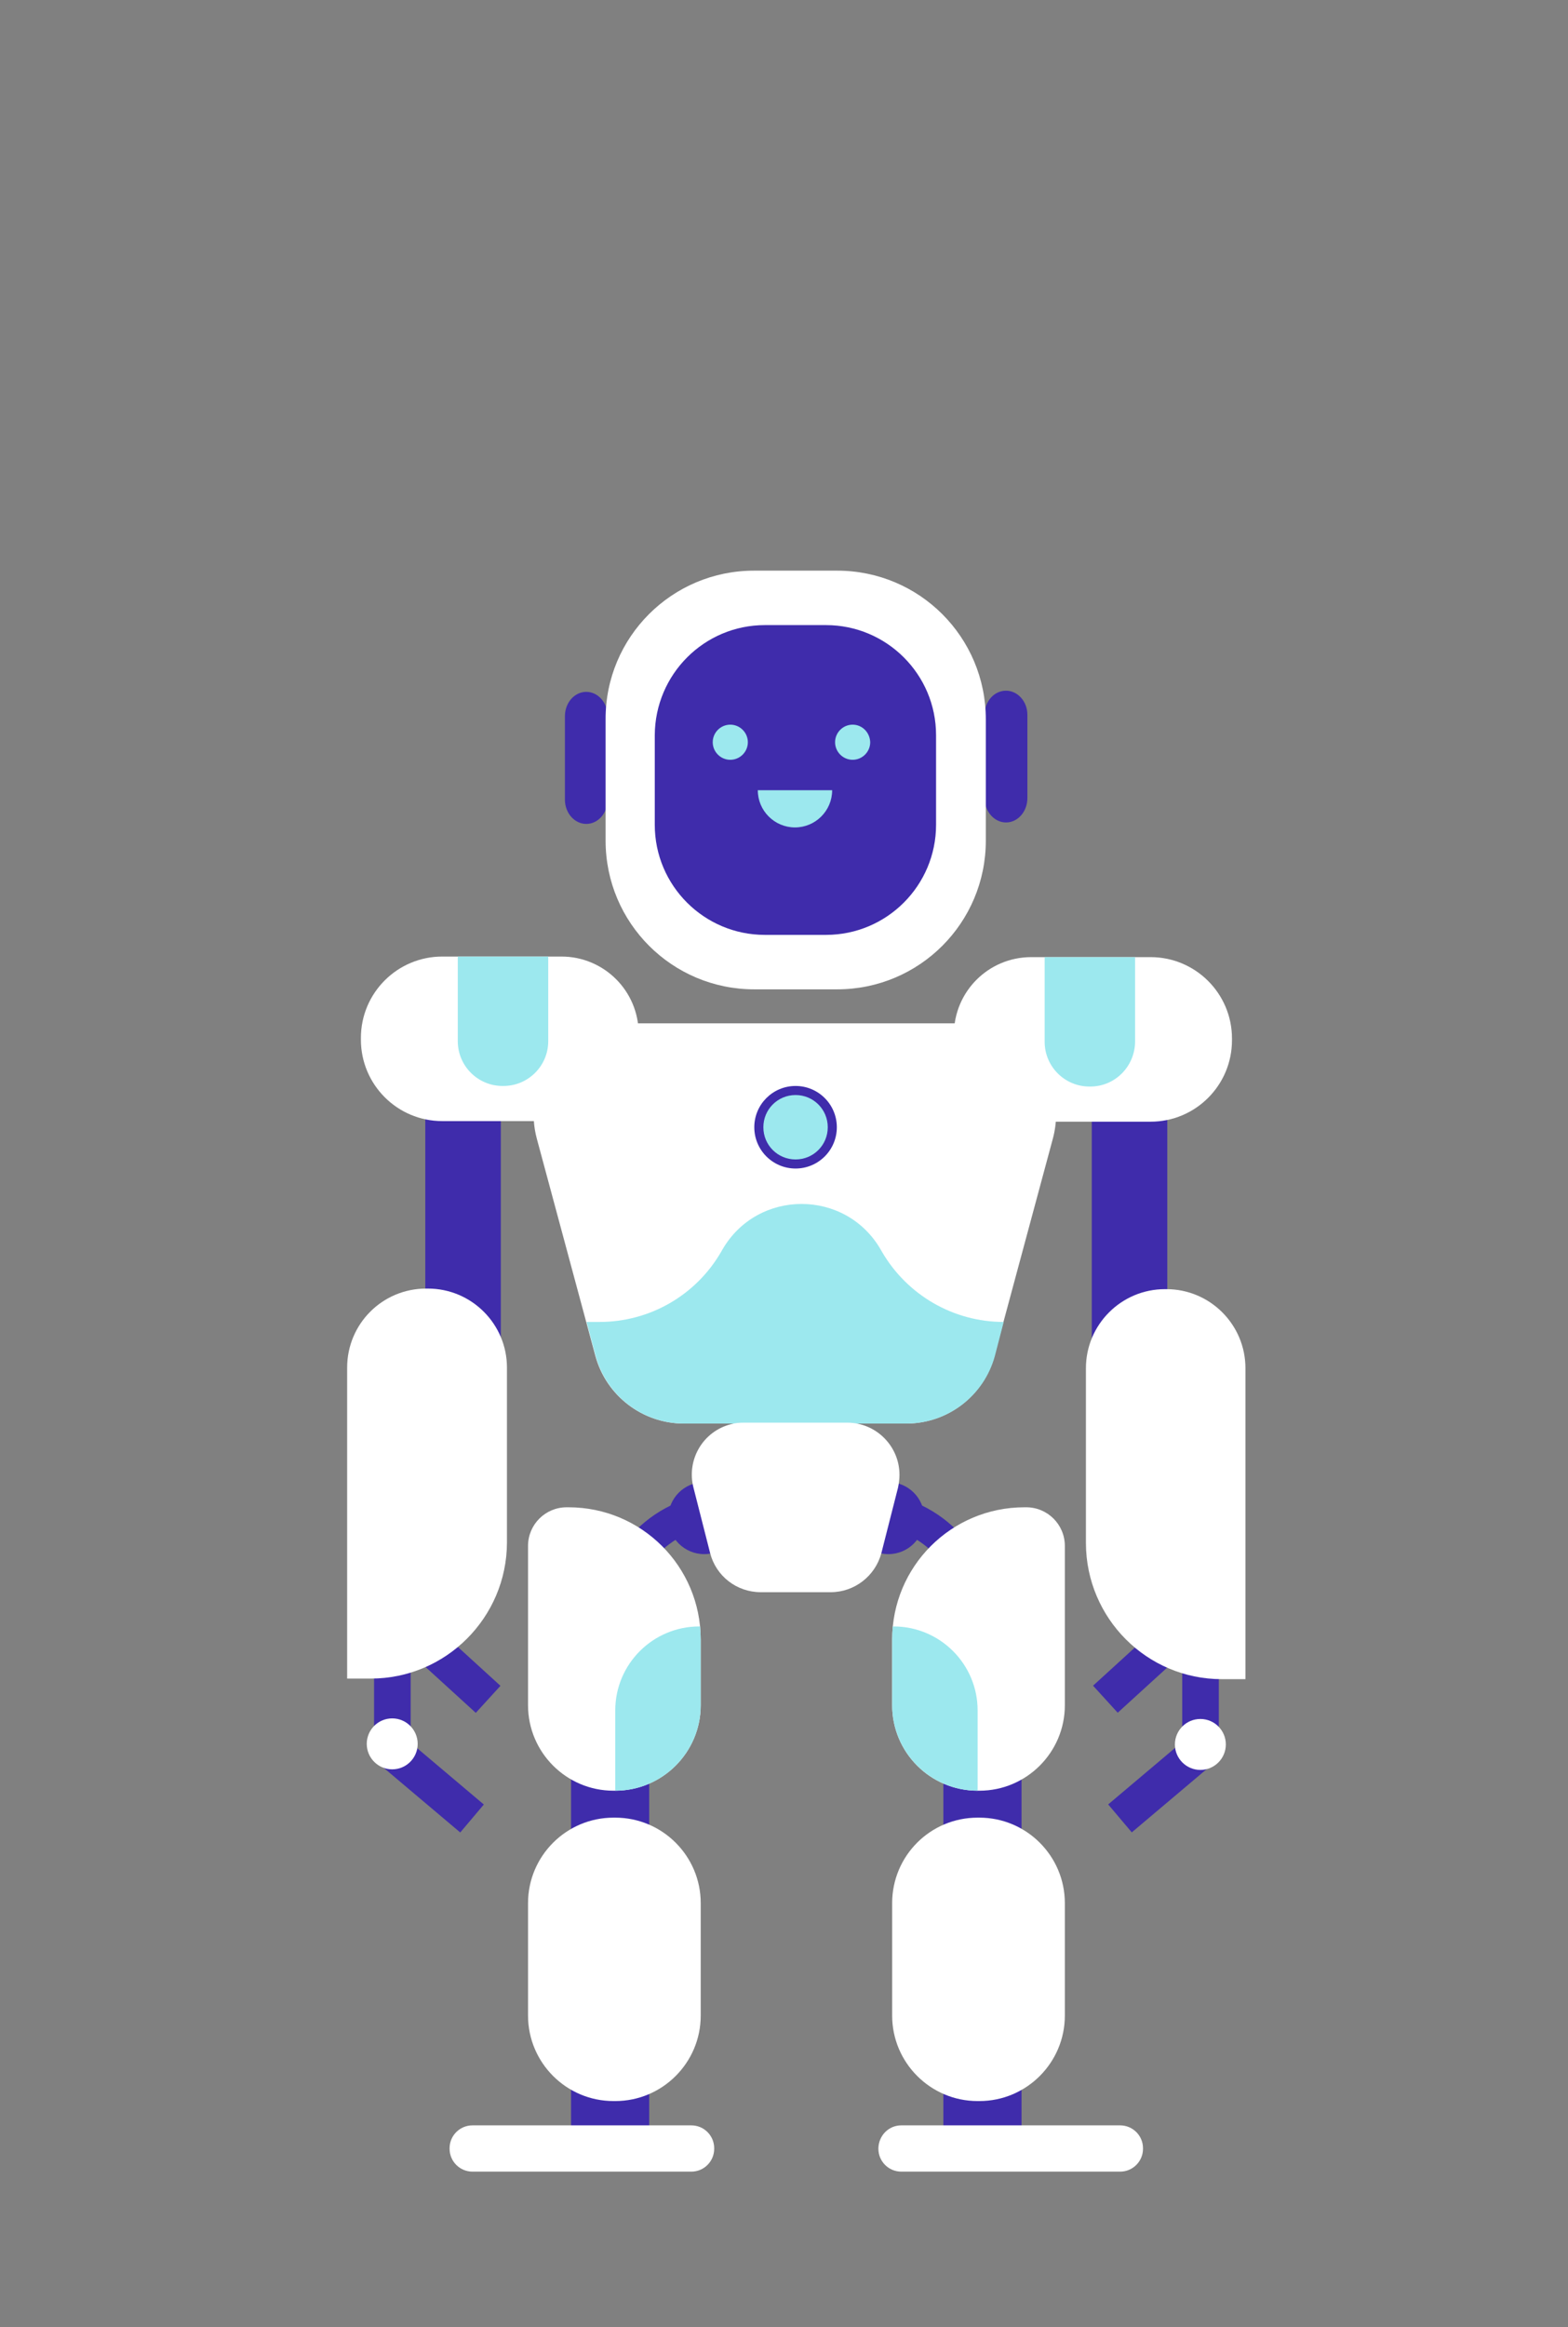 <?xml version="1.0" encoding="utf-8"?>
<!-- Generator: Adobe Illustrator 22.1.0, SVG Export Plug-In . SVG Version: 6.00 Build 0)  -->
<svg version="1.1" id="圖層_1" xmlns="http://www.w3.org/2000/svg" xmlns:xlink="http://www.w3.org/1999/xlink" x="0px" y="0px"
	 viewBox="0 0 535.7 794.8" style="enable-background:new 0 0 535.7 794.8;" xml:space="preserve">
<rect x="0" y="0" width="535.7" height="794.8" fill="#808080" stroke="none"/>
<style type="text/css">
	.st0{fill:#3F2CAB;}
	.st1{fill:#FFFFFF;}
	.st2{fill:#9CE8EE;}
	.st3{fill:#4D6773;}
	.st4{clip-path:url(#SVGID_2_);}
	.st5{clip-path:url(#SVGID_4_);}
	.st6{fill:#ED1944;}
	.st7{opacity:0.8;fill:url(#SVGID_5_);enable-background:new    ;}
	.st8{opacity:0.3;}
	.st9{fill:#8CD4FF;}
	.st10{fill:#BBBDBF;}
	.st11{opacity:0.5;fill:#2F2E30;enable-background:new    ;}
	.st12{opacity:0.5;fill:#414042;enable-background:new    ;}
	.st13{fill:#A6A8AB;}
	.st14{fill:#7E8081;}
	.st15{fill:#626466;}
	.st16{fill:#7C7F80;}
	.st17{fill:#888A8D;}
	.st18{fill:#414042;}
	.st19{fill:#929497;}
	.st20{fill:#58595B;}
	.st21{fill:#EEB642;}
	.st22{fill:#CFA039;}
	.st23{fill:#2F2E30;}
	.st24{opacity:0.5;fill:#231F20;enable-background:new    ;}
	.st25{fill:#E2DDDE;}
	.st26{fill:#3A3C3D;}
	.st27{opacity:0.1;fill:#231F20;enable-background:new    ;}
	.st28{fill:#95979A;}
	.st29{fill:#231F20;}
	.st30{fill:#3776AC;}
	.st31{fill:url(#SVGID_6_);}
	.st32{fill:url(#SVGID_7_);}
	.st33{fill:url(#SVGID_8_);}
	.st34{fill:#53F0E7;}
	.st35{fill:url(#SVGID_9_);}
	.st36{enable-background:new    ;}
	.st37{fill:#E82121;}
</style>
<g id="圖層_2_2_">
	<g id="圖層_1-2">
		<path class="st0" d="M207.6,273.1c0,4.5-3.2,8.3-7.3,8.3l0,0c-4,0-7.3-3.7-7.3-8.3v-28.5c0-4.5,3.2-8.3,7.3-8.3l0,0
			c4,0,7.3,3.7,7.3,8.3V273.1z"/>
		<path class="st0" d="M351,272.6c0,4.5-3.2,8.3-7.3,8.3l0,0c-4,0-7.3-3.7-7.3-8.3v-28.5c0-4.5,3.2-8.2,7.3-8.2l0,0
			c4,0,7.3,3.7,7.3,8.2V272.6z"/>
		<path class="st1" d="M257.6,194.9H286c28.1,0,50.8,22.7,50.8,50.8v41.4c0,28.1-22.7,50.8-50.8,50.8h-28.3
			c-28.1,0-50.8-22.7-50.8-50.8v-41.4C206.8,217.6,229.6,194.9,257.6,194.9z"/>
		<path class="st1" d="M309.6,486.2h-76c-14.1,0-26.5-9.5-30.2-23.1l-20-74.2c-4.5-16.7,5.4-33.8,22-38.3c2.6-0.7,5.4-1.1,8.1-1.1
			h116c17.3,0,31.3,14,31.3,31.3c0,2.7-0.4,5.5-1.1,8.1l-20,74.2C336.1,476.8,323.7,486.2,309.6,486.2z"/>
		<path class="st0" d="M261.3,213.5h20.9c20.7,0,37.6,16.8,37.6,37.6v30.6c0,20.7-16.8,37.6-37.6,37.6h-20.9
			c-20.7,0-37.6-16.8-37.6-37.6v-30.6C223.8,230.3,240.6,213.5,261.3,213.5z"/>
		<circle class="st0" cx="271.8" cy="385" r="14.1"/>
		<path class="st2" d="M342.9,451.5c-17.2,0-33-9.2-41.6-24l-0.4-0.7c-12-20.8-42.1-20.8-54.1,0l-0.4,0.7c-8.6,14.9-24.4,24-41.6,24
			h-4.4l3.1,11.6c3.7,13.6,16,23.1,30.2,23.1h76c14.1,0,26.5-9.5,30.2-23.1L342.9,451.5L342.9,451.5z"/>
		<path class="st2" d="M282.8,385c0,6.1-4.9,11-11,11c-6.1,0-11-4.9-11-11s4.9-11,11-11C277.9,374,282.8,378.9,282.8,385z"/>
		<path class="st0" d="M215.4,625.7h-11.1v-71.9c0-24.3,19.7-44,44-44h31v11.1h-31c-18.2,0-32.9,14.7-32.9,32.9V625.7z"/>
		<rect x="195.1" y="595" class="st0" width="26.7" height="32.3"/>
		<rect x="195.1" y="696.4" class="st0" width="26.7" height="32.3"/>
		<path class="st1" d="M210.2,611.6h-0.6c-16.1,0-29.2-13.1-29.2-29.2V528c0-7.3,5.9-13.2,13.2-13.2l0,0h0.6
			c25,0,45.2,20.2,45.2,45.2v22.4C239.4,598.5,226.3,611.6,210.2,611.6C210.2,611.6,210.2,611.6,210.2,611.6z"/>
		<path class="st1" d="M209.6,620.8h0.6c16.1,0,29.2,13.1,29.2,29.2v38.4c0,16.1-13.1,29.2-29.2,29.2h-0.6
			c-16.1,0-29.2-13.1-29.2-29.2V650C180.4,633.9,193.5,620.8,209.6,620.8z"/>
		<path class="st1" d="M161.4,725.9h74.8c4.3,0,7.8,3.5,7.8,7.8v0.2c0,4.3-3.5,7.8-7.8,7.8h-74.8c-4.3,0-7.8-3.5-7.8-7.8v-0.2
			C153.6,729.4,157.1,725.9,161.4,725.9z"/>
		<path class="st0" d="M252.9,518.5c0,6.8-5.5,12.3-12.3,12.3c-6.8,0-12.3-5.5-12.3-12.3c0-6.8,5.5-12.3,12.3-12.3
			C247.4,506.2,252.9,511.7,252.9,518.5C252.9,518.4,252.9,518.5,252.9,518.5z"/>
		<path class="st2" d="M210.2,611.6c16.1,0,29.2-13.1,29.2-29.2V560c0-1.5-0.1-3-0.2-4.5h-0.3c-15.8,0-28.7,12.8-28.7,28.7
			c0,0,0,0,0,0L210.2,611.6z"/>
		<path class="st0" d="M328.7,625.7h11.1v-71.9c0-24.3-19.7-44-44-44h-31v11.1h31c18.2,0,32.9,14.7,32.9,32.9L328.7,625.7z"/>
		<rect x="322.3" y="595" class="st0" width="26.7" height="32.3"/>
		<rect x="322.3" y="696.4" class="st0" width="26.7" height="32.3"/>
		<path class="st1" d="M334,611.6h0.6c16.1,0,29.2-13.1,29.2-29.2V528c0-7.3-5.9-13.2-13.2-13.2c0,0,0,0,0,0H350
			c-25,0-45.2,20.2-45.2,45.2v22.4C304.8,598.5,317.8,611.6,334,611.6z"/>
		<path class="st1" d="M334,620.8h0.6c16.1,0,29.2,13.1,29.2,29.2v38.4c0,16.1-13.1,29.2-29.2,29.2H334c-16.1,0-29.2-13.1-29.2-29.2
			V650C304.8,633.9,317.8,620.8,334,620.8z"/>
		<path class="st1" d="M307.9,725.9h74.8c4.3,0,7.8,3.5,7.8,7.8v0.2c0,4.3-3.5,7.8-7.8,7.8h-74.8c-4.3,0-7.8-3.5-7.8-7.8v-0.2
			C300.2,729.4,303.6,725.9,307.9,725.9z"/>
		<circle class="st0" cx="303.5" cy="518.5" r="12.3"/>
		<path class="st2" d="M334,611.6c-16.1,0-29.2-13.1-29.2-29.2V560c0-1.5,0.1-3,0.2-4.5h0.3c15.8,0,28.7,12.8,28.7,28.7c0,0,0,0,0,0
			V611.6z"/>
		<path class="st1" d="M283.8,543.8h-23.9c-8.2,0-15.3-5.5-17.3-13.4l-5.7-22.4c-2.4-9.5,3.3-19.2,12.9-21.6
			c1.4-0.4,2.9-0.5,4.4-0.5h35.3c9.8,0,17.8,8,17.8,17.8c0,1.5-0.2,3-0.5,4.4l-5.7,22.4C299,538.3,291.9,543.8,283.8,543.8z"/>
		<rect x="145.3" y="364.5" class="st0" width="25.8" height="110.6"/>
		<path class="st1" d="M218.2,382.9h-67.1c-15.4,0-27.8-12.5-27.8-27.8v-0.6c0-15.4,12.5-27.8,27.8-27.8l0,0h40.7
			c14.6,0,26.4,11.8,26.4,26.4c0,0,0,0,0,0V382.9z"/>
		<rect x="127.8" y="555.5" class="st0" width="12.5" height="35.5"/>
		
			<rect x="141.6" y="591.8" transform="matrix(0.645 -0.764 0.764 0.645 -413.352 329.436)" class="st0" width="12.5" height="35.5"/>
		<path class="st1" d="M142.7,595.6c0,4.8-3.9,8.7-8.7,8.7s-8.7-3.9-8.7-8.7c0-4.8,3.9-8.7,8.7-8.7S142.7,590.8,142.7,595.6
			L142.7,595.6z"/>
		
			<rect x="147.4" y="550.5" transform="matrix(0.674 -0.739 0.739 0.674 -369.849 298.975)" class="st0" width="12.5" height="35.5"/>
		<path class="st1" d="M126.7,573.3h-8.1V467.1c0-14.9,12-27,27-27c0,0,0,0,0,0h0.6c14.9,0,27,12.1,27,27c0,0,0,0,0,0v59.8
			C173.1,552.5,152.3,573.3,126.7,573.3z"/>
		<path class="st2" d="M171.7,370.9h0.3c8.4,0,15.3-6.8,15.3-15.3v-28.9h-30.9v28.9C156.4,364.1,163.3,370.9,171.7,370.9
			C171.7,370.9,171.7,370.9,171.7,370.9z"/>
		<path class="st2" d="M255.5,253.5c0,3.3-2.7,6-6,6c-3.3,0-6-2.7-6-6c0-3.3,2.7-6,6-6c0,0,0,0,0,0
			C252.8,247.5,255.5,250.2,255.5,253.5L255.5,253.5z"/>
		<path class="st2" d="M297.3,253.5c0,3.3-2.7,6-6,6c-3.3,0-6-2.7-6-6c0-3.3,2.7-6,6-6c0,0,0,0,0,0
			C294.6,247.5,297.2,250.2,297.3,253.5z"/>
		<path class="st2" d="M258.9,269.9c0,7,5.7,12.7,12.7,12.7c7,0,12.7-5.7,12.7-12.7H258.9z"/>
		<rect x="373" y="364.7" class="st0" width="25.8" height="110.6"/>
		<path class="st1" d="M326,383.1h67.1c15.4,0,27.8-12.5,27.8-27.8v-0.6c0-15.4-12.5-27.8-27.8-27.8h-40.8
			c-14.6,0-26.4,11.8-26.4,26.4c0,0,0,0,0,0L326,383.1z"/>
		<rect x="403.9" y="555.7" class="st0" width="12.5" height="35.5"/>
		
			<rect x="378.5" y="603.5" transform="matrix(0.764 -0.645 0.645 0.764 -299.826 399.339)" class="st0" width="35.5" height="12.5"/>
		<path class="st1" d="M401.4,595.8c0,4.8,3.9,8.7,8.7,8.7s8.7-3.9,8.7-8.7c0-4.8-3.9-8.7-8.7-8.7S401.4,591,401.4,595.8
			L401.4,595.8z"/>
		
			<rect x="372.8" y="562.3" transform="matrix(0.739 -0.674 0.674 0.739 -281.053 411.457)" class="st0" width="35.5" height="12.5"/>
		<path class="st1" d="M417.4,573.5h8.1V467.3c0-14.9-12.1-27-27-27H398c-14.9,0-27,12.1-27,27l0,0v59.8
			C371.1,552.7,391.8,573.5,417.4,573.5z"/>
		<path class="st2" d="M372.5,371.1h-0.3c-8.4,0-15.3-6.8-15.3-15.3v-28.9h30.9v28.9C387.7,364.3,380.9,371.1,372.5,371.1z"/>
	</g>
</g>
</svg>
